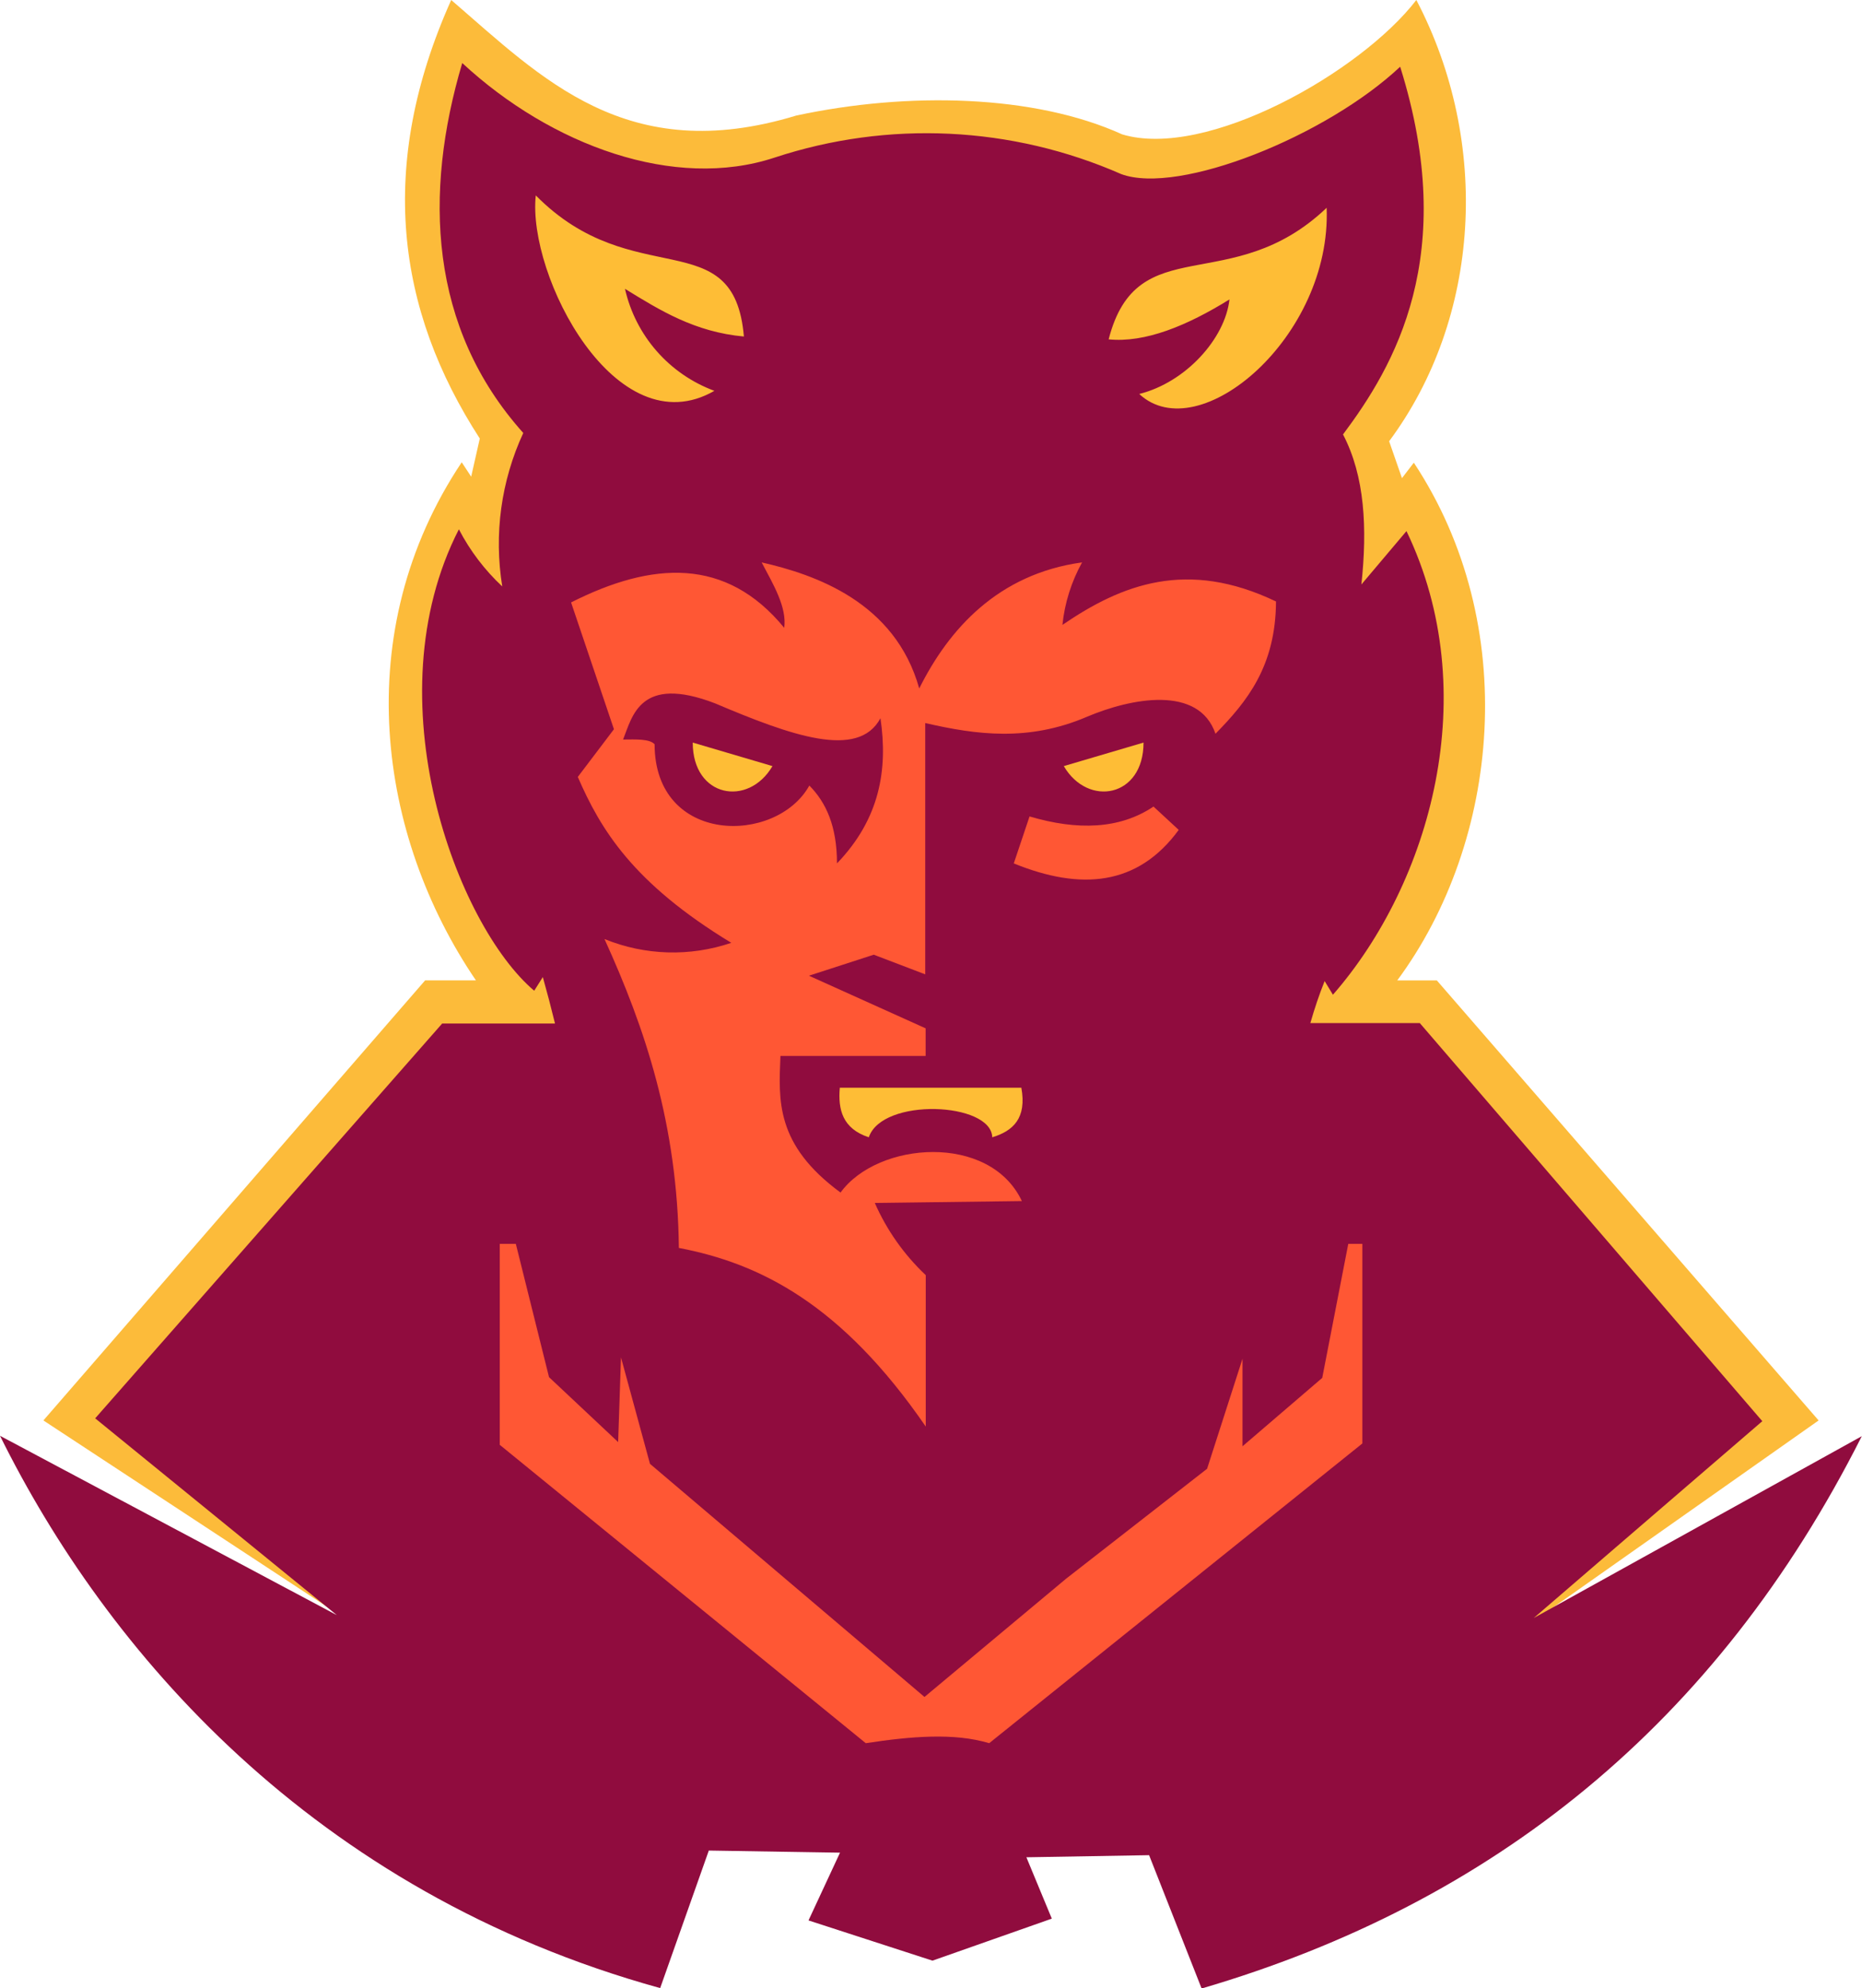 <svg version="1.1" id="图层_1" x="0px" y="0px" width="177.24px" height="189.23px" viewBox="0 0 177.24 189.23" enable-background="new 0 0 177.24 189.23" xml:space="preserve" xmlns="http://www.w3.org/2000/svg" xmlns:xlink="http://www.w3.org/1999/xlink" xmlns:xml="http://www.w3.org/XML/1998/namespace">
  <title>027</title>
  <path fill="#FCBB3A" d="M136.771,93.32H133c9.81-13.25,11.8-33.82,1.58-49.28l-1.13,1.47L132.229,42
	c8.701-11.729,9.711-28.399,2.59-42c-5.31,6.9-20,15.2-28,12.79C98.479,9,86.45,8.71,75.79,11C59.65,15.91,51.6,7.45,42.95,0
	c-7.08,15.8-5.21,29.49,2.72,41.74l-0.82,3.63L43.95,44c-10.77,16.141-8,35.561,1.35,49.311h-4.83L4.13,135.2l28.28,18.58
	L146.42,154l26.69-18.8L136.771,93.32z" class="color c1"/>
  <path fill="#900C3E" d="M146,154l21.75-18.729L135.149,97.38h-10.42c0.4-1.39,0.851-2.739,1.36-4l0.79,1.301
	c9.32-10.681,14.391-28.771,7-44.131l-4.29,5.08c0.57-5.359,0.33-10.3-1.75-14.279c4.841-6.471,11.091-17,5.44-35
	c-7,6.59-21.051,12.25-26.551,10.22c-10.429-4.578-22.183-5.137-33-1.57C64.21,18.15,52.47,13.85,44,6
	c-3.68,12.37-3.18,25.181,5.81,35.21c-2.112,4.562-2.809,9.65-2,14.61c-1.677-1.565-3.073-3.405-4.13-5.44
	c-8.3,16.2-0.18,37.7,7.17,43.92l0.82-1.3c0.413,1.467,0.8,2.94,1.16,4.42H42.09L9.06,135l23,18.73L0,136.66
	c10.07,20.34,29.69,43.41,62.84,52.57l4.63-13.09l12.49,0.199l-3,6.45l11.8,3.83l11.36-4l-2.42-5.84l11.68-0.2l5,12.69
	c27.7-8.12,49-25.12,62.84-52.57L146,154z" class="color c2"/>
  <path fill="#FEBD36" d="M51,18.6c-0.82,7.619,7.62,24,17,18.6c-4.297-1.589-7.499-5.242-8.51-9.71c3.34,2.06,6.67,4.12,11.32,4.54
	C69.87,21.05,60.29,28,51,18.6z M105.53,32.3c2.72-10.59,11.67-3.869,20.75-12.52c0.479,12.28-12.16,23-17.84,17.72
	c4.41-1.1,8.17-5.25,8.59-9C113,31,109,32.65,105.53,32.3z" class="color c3"/>
  <path fill="#FF5734" d="M101.13,59.48c0.215-2.089,0.852-4.114,1.87-5.95c-8,1.1-12.69,6.36-15.5,12c-2.3-8.23-9.91-10.84-15-12
	c1.12,2.12,2.41,4.26,2.15,6.229C69.11,53,62.08,53.44,54.36,57.34l4.08,12.07L55,73.95c2.17,5,5.25,10.11,14.61,15.79
	c-3.935,1.337-8.221,1.209-12.07-0.36c3.86,8.48,6.95,17.641,7.08,29.4c7.7,1.47,15.47,5.32,23.5,17v-14.41
	c-2.06-1.942-3.71-4.278-4.85-6.87l0,0l14-0.18c-3.061-6.5-13.73-5.68-17.261-0.811l0,0c-6.22-4.569-5.89-8.79-5.72-13h13.82v-2.63
	L77,92.87l6.17-2l4.9,1.87V68.82c4.861,1.12,9.81,1.79,15.38-0.59c4.17-1.771,10.65-3.061,12.25,1.609c3-3.06,5.73-6.42,5.76-12.59
	C113,53.2,106.79,55.61,101.13,59.48z M79.67,82.18c0-3.561-1.05-5.811-2.63-7.41c-3.15,5.66-14.72,5.66-14.73-3.931
	c-0.48-0.52-1.75-0.46-3-0.449c0.88-2.19,1.59-6.19,8.74-3.45c7.2,3.05,13.64,5.39,15.76,1.42C84.53,73.25,83.75,77.94,79.67,82.18z
	 M98,77.71l-1.5,4.471c6.36,2.59,11.79,2.159,15.7-3.19l-2.4-2.22C106.58,78.93,102.56,79.06,98,77.71z M47.57,118.39v19.13
	l34.84,28.399c4.33-0.66,8.43-1,11.75,0l35.521-28.529v-19h-1.341l-2.479,12.76l-7.59,6.51v-8.33l-3.371,10.47l-13.43,10.471
	L88,161.52l-26.13-22.19l-2.76-10.13l-0.27,8.06l-6.58-6.18L49.1,118.39H47.57z" class="color c4"/>
  <path fill="#FEBD36" d="M65.94,70.68c0,5.229,5.29,6.17,7.59,2.239L65.94,70.68z M108.851,70.68c0,5.229-5.291,6.17-7.591,2.239
	L108.851,70.68z M79.94,103.53h17.28c0.53,2.91-0.789,4.12-2.77,4.72c-0.09-3.359-10.48-3.81-11.75,0
	C80.18,107.42,79.76,105.59,79.94,103.53z" class="color c3"/>
</svg>